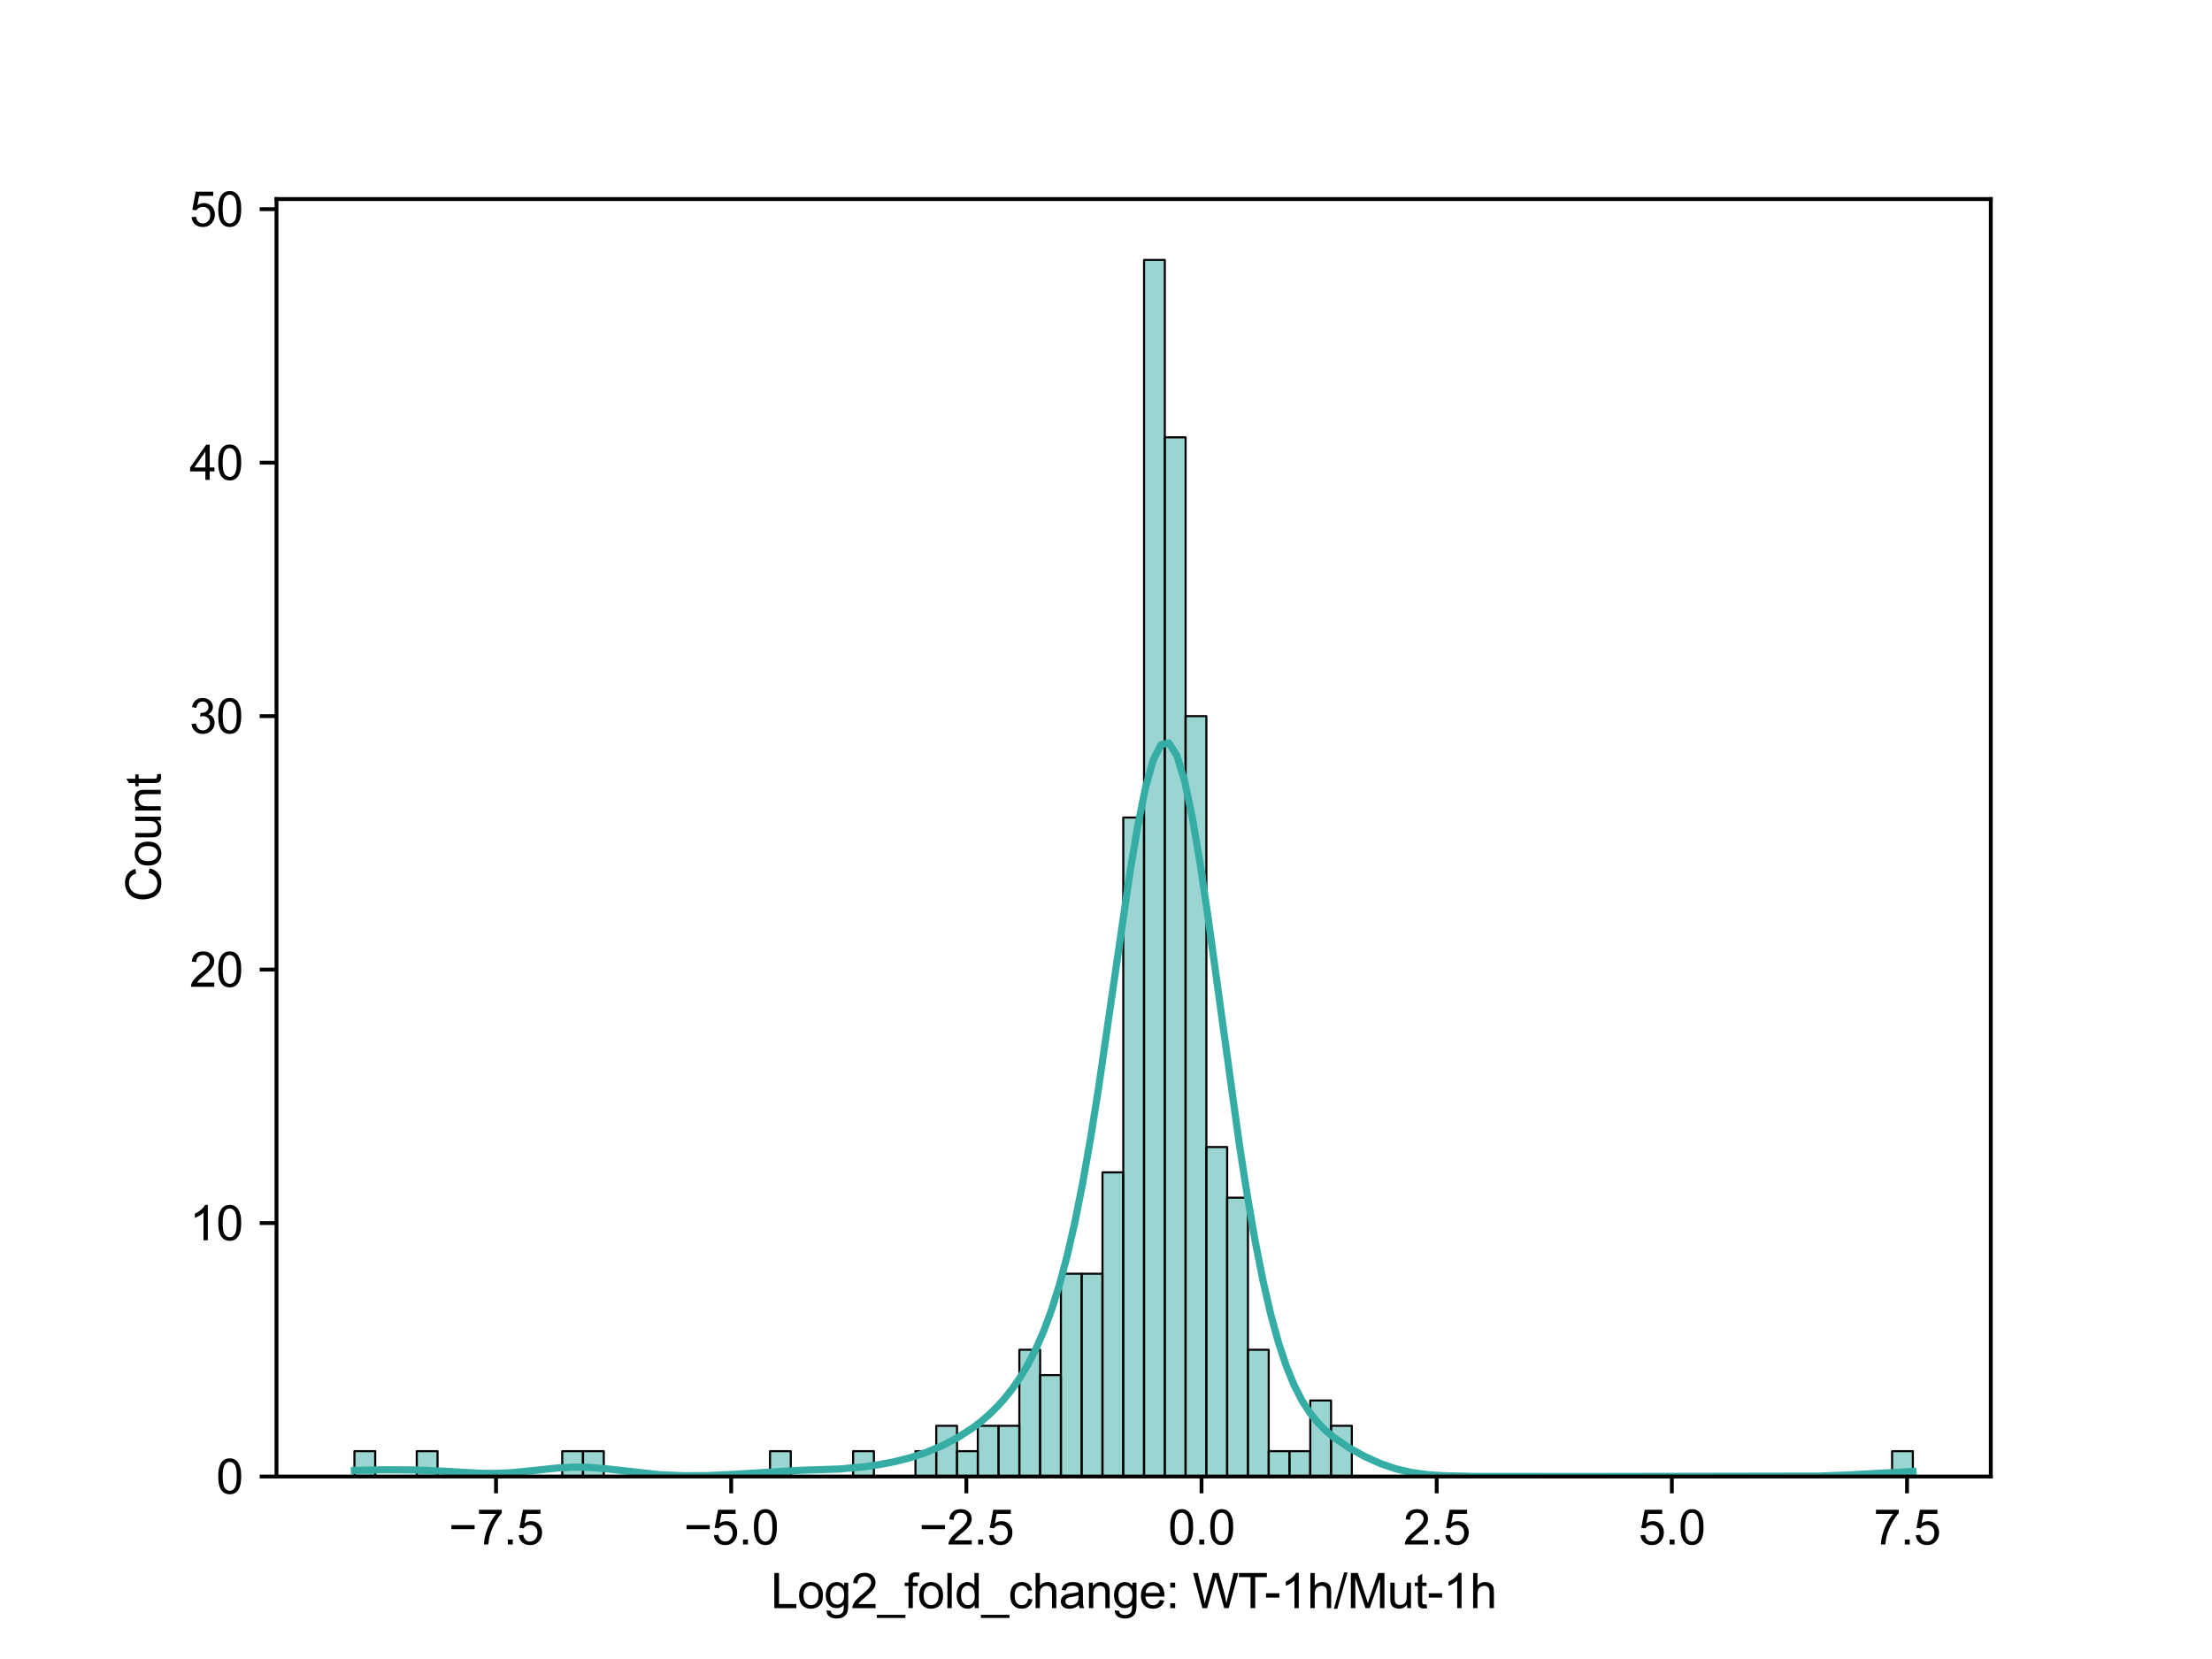 <?xml version="1.0" encoding="utf-8" standalone="no"?>
<!DOCTYPE svg PUBLIC "-//W3C//DTD SVG 1.1//EN"
  "http://www.w3.org/Graphics/SVG/1.1/DTD/svg11.dtd">
<svg xmlns:xlink="http://www.w3.org/1999/xlink" width="460.8pt" height="345.6pt" viewBox="0 0 460.8 345.6" xmlns="http://www.w3.org/2000/svg" version="1.1">
 <defs>
  <style type="text/css">*{stroke-linejoin: round; stroke-linecap: butt}</style>
 </defs>
 <g id="figure_1">
  <g id="patch_1">
   <path d="M 0 345.6 
L 460.8 345.6 
L 460.8 0 
L 0 0 
z
" style="fill: #ffffff"/>
  </g>
  <g id="axes_1">
   <g id="patch_2">
    <path d="M 57.6 307.584 
L 414.72 307.584 
L 414.72 41.472 
L 57.6 41.472 
z
" style="fill: #ffffff"/>
   </g>
   <g id="patch_3">
    <path d="M 73.833 307.584 
L 78.161 307.584 
L 78.161 302.304 
L 73.833 302.304 
z
" clip-path="url(#pd17fd169b9)" style="fill: #36ada4; fill-opacity: 0.5; stroke: #000000; stroke-width: 0.433; stroke-linejoin: miter"/>
   </g>
   <g id="patch_4">
    <path d="M 78.161 307.584 
L 82.49 307.584 
L 82.49 307.584 
L 78.161 307.584 
z
" clip-path="url(#pd17fd169b9)" style="fill: #36ada4; fill-opacity: 0.5; stroke: #000000; stroke-width: 0.433; stroke-linejoin: miter"/>
   </g>
   <g id="patch_5">
    <path d="M 82.49 307.584 
L 86.819 307.584 
L 86.819 307.584 
L 82.49 307.584 
z
" clip-path="url(#pd17fd169b9)" style="fill: #36ada4; fill-opacity: 0.5; stroke: #000000; stroke-width: 0.433; stroke-linejoin: miter"/>
   </g>
   <g id="patch_6">
    <path d="M 86.819 307.584 
L 91.148 307.584 
L 91.148 302.304 
L 86.819 302.304 
z
" clip-path="url(#pd17fd169b9)" style="fill: #36ada4; fill-opacity: 0.5; stroke: #000000; stroke-width: 0.433; stroke-linejoin: miter"/>
   </g>
   <g id="patch_7">
    <path d="M 91.148 307.584 
L 95.476 307.584 
L 95.476 307.584 
L 91.148 307.584 
z
" clip-path="url(#pd17fd169b9)" style="fill: #36ada4; fill-opacity: 0.5; stroke: #000000; stroke-width: 0.433; stroke-linejoin: miter"/>
   </g>
   <g id="patch_8">
    <path d="M 95.476 307.584 
L 99.805 307.584 
L 99.805 307.584 
L 95.476 307.584 
z
" clip-path="url(#pd17fd169b9)" style="fill: #36ada4; fill-opacity: 0.5; stroke: #000000; stroke-width: 0.433; stroke-linejoin: miter"/>
   </g>
   <g id="patch_9">
    <path d="M 99.805 307.584 
L 104.134 307.584 
L 104.134 307.584 
L 99.805 307.584 
z
" clip-path="url(#pd17fd169b9)" style="fill: #36ada4; fill-opacity: 0.5; stroke: #000000; stroke-width: 0.433; stroke-linejoin: miter"/>
   </g>
   <g id="patch_10">
    <path d="M 104.134 307.584 
L 108.463 307.584 
L 108.463 307.584 
L 104.134 307.584 
z
" clip-path="url(#pd17fd169b9)" style="fill: #36ada4; fill-opacity: 0.5; stroke: #000000; stroke-width: 0.433; stroke-linejoin: miter"/>
   </g>
   <g id="patch_11">
    <path d="M 108.463 307.584 
L 112.791 307.584 
L 112.791 307.584 
L 108.463 307.584 
z
" clip-path="url(#pd17fd169b9)" style="fill: #36ada4; fill-opacity: 0.5; stroke: #000000; stroke-width: 0.433; stroke-linejoin: miter"/>
   </g>
   <g id="patch_12">
    <path d="M 112.791 307.584 
L 117.12 307.584 
L 117.12 307.584 
L 112.791 307.584 
z
" clip-path="url(#pd17fd169b9)" style="fill: #36ada4; fill-opacity: 0.5; stroke: #000000; stroke-width: 0.433; stroke-linejoin: miter"/>
   </g>
   <g id="patch_13">
    <path d="M 117.12 307.584 
L 121.449 307.584 
L 121.449 302.304 
L 117.12 302.304 
z
" clip-path="url(#pd17fd169b9)" style="fill: #36ada4; fill-opacity: 0.5; stroke: #000000; stroke-width: 0.433; stroke-linejoin: miter"/>
   </g>
   <g id="patch_14">
    <path d="M 121.449 307.584 
L 125.777 307.584 
L 125.777 302.304 
L 121.449 302.304 
z
" clip-path="url(#pd17fd169b9)" style="fill: #36ada4; fill-opacity: 0.5; stroke: #000000; stroke-width: 0.433; stroke-linejoin: miter"/>
   </g>
   <g id="patch_15">
    <path d="M 125.777 307.584 
L 130.106 307.584 
L 130.106 307.584 
L 125.777 307.584 
z
" clip-path="url(#pd17fd169b9)" style="fill: #36ada4; fill-opacity: 0.5; stroke: #000000; stroke-width: 0.433; stroke-linejoin: miter"/>
   </g>
   <g id="patch_16">
    <path d="M 130.106 307.584 
L 134.435 307.584 
L 134.435 307.584 
L 130.106 307.584 
z
" clip-path="url(#pd17fd169b9)" style="fill: #36ada4; fill-opacity: 0.5; stroke: #000000; stroke-width: 0.433; stroke-linejoin: miter"/>
   </g>
   <g id="patch_17">
    <path d="M 134.435 307.584 
L 138.764 307.584 
L 138.764 307.584 
L 134.435 307.584 
z
" clip-path="url(#pd17fd169b9)" style="fill: #36ada4; fill-opacity: 0.5; stroke: #000000; stroke-width: 0.433; stroke-linejoin: miter"/>
   </g>
   <g id="patch_18">
    <path d="M 138.764 307.584 
L 143.092 307.584 
L 143.092 307.584 
L 138.764 307.584 
z
" clip-path="url(#pd17fd169b9)" style="fill: #36ada4; fill-opacity: 0.5; stroke: #000000; stroke-width: 0.433; stroke-linejoin: miter"/>
   </g>
   <g id="patch_19">
    <path d="M 143.092 307.584 
L 147.421 307.584 
L 147.421 307.584 
L 143.092 307.584 
z
" clip-path="url(#pd17fd169b9)" style="fill: #36ada4; fill-opacity: 0.5; stroke: #000000; stroke-width: 0.433; stroke-linejoin: miter"/>
   </g>
   <g id="patch_20">
    <path d="M 147.421 307.584 
L 151.75 307.584 
L 151.75 307.584 
L 147.421 307.584 
z
" clip-path="url(#pd17fd169b9)" style="fill: #36ada4; fill-opacity: 0.5; stroke: #000000; stroke-width: 0.433; stroke-linejoin: miter"/>
   </g>
   <g id="patch_21">
    <path d="M 151.75 307.584 
L 156.079 307.584 
L 156.079 307.584 
L 151.75 307.584 
z
" clip-path="url(#pd17fd169b9)" style="fill: #36ada4; fill-opacity: 0.5; stroke: #000000; stroke-width: 0.433; stroke-linejoin: miter"/>
   </g>
   <g id="patch_22">
    <path d="M 156.079 307.584 
L 160.407 307.584 
L 160.407 307.584 
L 156.079 307.584 
z
" clip-path="url(#pd17fd169b9)" style="fill: #36ada4; fill-opacity: 0.5; stroke: #000000; stroke-width: 0.433; stroke-linejoin: miter"/>
   </g>
   <g id="patch_23">
    <path d="M 160.407 307.584 
L 164.736 307.584 
L 164.736 302.304 
L 160.407 302.304 
z
" clip-path="url(#pd17fd169b9)" style="fill: #36ada4; fill-opacity: 0.5; stroke: #000000; stroke-width: 0.433; stroke-linejoin: miter"/>
   </g>
   <g id="patch_24">
    <path d="M 164.736 307.584 
L 169.065 307.584 
L 169.065 307.584 
L 164.736 307.584 
z
" clip-path="url(#pd17fd169b9)" style="fill: #36ada4; fill-opacity: 0.5; stroke: #000000; stroke-width: 0.433; stroke-linejoin: miter"/>
   </g>
   <g id="patch_25">
    <path d="M 169.065 307.584 
L 173.393 307.584 
L 173.393 307.584 
L 169.065 307.584 
z
" clip-path="url(#pd17fd169b9)" style="fill: #36ada4; fill-opacity: 0.5; stroke: #000000; stroke-width: 0.433; stroke-linejoin: miter"/>
   </g>
   <g id="patch_26">
    <path d="M 173.393 307.584 
L 177.722 307.584 
L 177.722 307.584 
L 173.393 307.584 
z
" clip-path="url(#pd17fd169b9)" style="fill: #36ada4; fill-opacity: 0.5; stroke: #000000; stroke-width: 0.433; stroke-linejoin: miter"/>
   </g>
   <g id="patch_27">
    <path d="M 177.722 307.584 
L 182.051 307.584 
L 182.051 302.304 
L 177.722 302.304 
z
" clip-path="url(#pd17fd169b9)" style="fill: #36ada4; fill-opacity: 0.5; stroke: #000000; stroke-width: 0.433; stroke-linejoin: miter"/>
   </g>
   <g id="patch_28">
    <path d="M 182.051 307.584 
L 186.38 307.584 
L 186.38 307.584 
L 182.051 307.584 
z
" clip-path="url(#pd17fd169b9)" style="fill: #36ada4; fill-opacity: 0.5; stroke: #000000; stroke-width: 0.433; stroke-linejoin: miter"/>
   </g>
   <g id="patch_29">
    <path d="M 186.38 307.584 
L 190.708 307.584 
L 190.708 307.584 
L 186.38 307.584 
z
" clip-path="url(#pd17fd169b9)" style="fill: #36ada4; fill-opacity: 0.5; stroke: #000000; stroke-width: 0.433; stroke-linejoin: miter"/>
   </g>
   <g id="patch_30">
    <path d="M 190.708 307.584 
L 195.037 307.584 
L 195.037 302.304 
L 190.708 302.304 
z
" clip-path="url(#pd17fd169b9)" style="fill: #36ada4; fill-opacity: 0.5; stroke: #000000; stroke-width: 0.433; stroke-linejoin: miter"/>
   </g>
   <g id="patch_31">
    <path d="M 195.037 307.584 
L 199.366 307.584 
L 199.366 297.024 
L 195.037 297.024 
z
" clip-path="url(#pd17fd169b9)" style="fill: #36ada4; fill-opacity: 0.5; stroke: #000000; stroke-width: 0.433; stroke-linejoin: miter"/>
   </g>
   <g id="patch_32">
    <path d="M 199.366 307.584 
L 203.695 307.584 
L 203.695 302.304 
L 199.366 302.304 
z
" clip-path="url(#pd17fd169b9)" style="fill: #36ada4; fill-opacity: 0.5; stroke: #000000; stroke-width: 0.433; stroke-linejoin: miter"/>
   </g>
   <g id="patch_33">
    <path d="M 203.695 307.584 
L 208.023 307.584 
L 208.023 297.024 
L 203.695 297.024 
z
" clip-path="url(#pd17fd169b9)" style="fill: #36ada4; fill-opacity: 0.5; stroke: #000000; stroke-width: 0.433; stroke-linejoin: miter"/>
   </g>
   <g id="patch_34">
    <path d="M 208.023 307.584 
L 212.352 307.584 
L 212.352 297.024 
L 208.023 297.024 
z
" clip-path="url(#pd17fd169b9)" style="fill: #36ada4; fill-opacity: 0.5; stroke: #000000; stroke-width: 0.433; stroke-linejoin: miter"/>
   </g>
   <g id="patch_35">
    <path d="M 212.352 307.584 
L 216.681 307.584 
L 216.681 281.184 
L 212.352 281.184 
z
" clip-path="url(#pd17fd169b9)" style="fill: #36ada4; fill-opacity: 0.5; stroke: #000000; stroke-width: 0.433; stroke-linejoin: miter"/>
   </g>
   <g id="patch_36">
    <path d="M 216.681 307.584 
L 221.009 307.584 
L 221.009 286.464 
L 216.681 286.464 
z
" clip-path="url(#pd17fd169b9)" style="fill: #36ada4; fill-opacity: 0.5; stroke: #000000; stroke-width: 0.433; stroke-linejoin: miter"/>
   </g>
   <g id="patch_37">
    <path d="M 221.009 307.584 
L 225.338 307.584 
L 225.338 265.344 
L 221.009 265.344 
z
" clip-path="url(#pd17fd169b9)" style="fill: #36ada4; fill-opacity: 0.5; stroke: #000000; stroke-width: 0.433; stroke-linejoin: miter"/>
   </g>
   <g id="patch_38">
    <path d="M 225.338 307.584 
L 229.667 307.584 
L 229.667 265.344 
L 225.338 265.344 
z
" clip-path="url(#pd17fd169b9)" style="fill: #36ada4; fill-opacity: 0.5; stroke: #000000; stroke-width: 0.433; stroke-linejoin: miter"/>
   </g>
   <g id="patch_39">
    <path d="M 229.667 307.584 
L 233.996 307.584 
L 233.996 244.224 
L 229.667 244.224 
z
" clip-path="url(#pd17fd169b9)" style="fill: #36ada4; fill-opacity: 0.5; stroke: #000000; stroke-width: 0.433; stroke-linejoin: miter"/>
   </g>
   <g id="patch_40">
    <path d="M 233.996 307.584 
L 238.324 307.584 
L 238.324 170.304 
L 233.996 170.304 
z
" clip-path="url(#pd17fd169b9)" style="fill: #36ada4; fill-opacity: 0.5; stroke: #000000; stroke-width: 0.433; stroke-linejoin: miter"/>
   </g>
   <g id="patch_41">
    <path d="M 238.324 307.584 
L 242.653 307.584 
L 242.653 54.144 
L 238.324 54.144 
z
" clip-path="url(#pd17fd169b9)" style="fill: #36ada4; fill-opacity: 0.5; stroke: #000000; stroke-width: 0.433; stroke-linejoin: miter"/>
   </g>
   <g id="patch_42">
    <path d="M 242.653 307.584 
L 246.982 307.584 
L 246.982 91.104 
L 242.653 91.104 
z
" clip-path="url(#pd17fd169b9)" style="fill: #36ada4; fill-opacity: 0.5; stroke: #000000; stroke-width: 0.433; stroke-linejoin: miter"/>
   </g>
   <g id="patch_43">
    <path d="M 246.982 307.584 
L 251.311 307.584 
L 251.311 149.184 
L 246.982 149.184 
z
" clip-path="url(#pd17fd169b9)" style="fill: #36ada4; fill-opacity: 0.5; stroke: #000000; stroke-width: 0.433; stroke-linejoin: miter"/>
   </g>
   <g id="patch_44">
    <path d="M 251.311 307.584 
L 255.639 307.584 
L 255.639 238.944 
L 251.311 238.944 
z
" clip-path="url(#pd17fd169b9)" style="fill: #36ada4; fill-opacity: 0.5; stroke: #000000; stroke-width: 0.433; stroke-linejoin: miter"/>
   </g>
   <g id="patch_45">
    <path d="M 255.639 307.584 
L 259.968 307.584 
L 259.968 249.504 
L 255.639 249.504 
z
" clip-path="url(#pd17fd169b9)" style="fill: #36ada4; fill-opacity: 0.5; stroke: #000000; stroke-width: 0.433; stroke-linejoin: miter"/>
   </g>
   <g id="patch_46">
    <path d="M 259.968 307.584 
L 264.297 307.584 
L 264.297 281.184 
L 259.968 281.184 
z
" clip-path="url(#pd17fd169b9)" style="fill: #36ada4; fill-opacity: 0.5; stroke: #000000; stroke-width: 0.433; stroke-linejoin: miter"/>
   </g>
   <g id="patch_47">
    <path d="M 264.297 307.584 
L 268.625 307.584 
L 268.625 302.304 
L 264.297 302.304 
z
" clip-path="url(#pd17fd169b9)" style="fill: #36ada4; fill-opacity: 0.5; stroke: #000000; stroke-width: 0.433; stroke-linejoin: miter"/>
   </g>
   <g id="patch_48">
    <path d="M 268.625 307.584 
L 272.954 307.584 
L 272.954 302.304 
L 268.625 302.304 
z
" clip-path="url(#pd17fd169b9)" style="fill: #36ada4; fill-opacity: 0.5; stroke: #000000; stroke-width: 0.433; stroke-linejoin: miter"/>
   </g>
   <g id="patch_49">
    <path d="M 272.954 307.584 
L 277.283 307.584 
L 277.283 291.744 
L 272.954 291.744 
z
" clip-path="url(#pd17fd169b9)" style="fill: #36ada4; fill-opacity: 0.5; stroke: #000000; stroke-width: 0.433; stroke-linejoin: miter"/>
   </g>
   <g id="patch_50">
    <path d="M 277.283 307.584 
L 281.612 307.584 
L 281.612 297.024 
L 277.283 297.024 
z
" clip-path="url(#pd17fd169b9)" style="fill: #36ada4; fill-opacity: 0.5; stroke: #000000; stroke-width: 0.433; stroke-linejoin: miter"/>
   </g>
   <g id="patch_51">
    <path d="M 281.612 307.584 
L 285.94 307.584 
L 285.94 307.584 
L 281.612 307.584 
z
" clip-path="url(#pd17fd169b9)" style="fill: #36ada4; fill-opacity: 0.5; stroke: #000000; stroke-width: 0.433; stroke-linejoin: miter"/>
   </g>
   <g id="patch_52">
    <path d="M 285.94 307.584 
L 290.269 307.584 
L 290.269 307.584 
L 285.94 307.584 
z
" clip-path="url(#pd17fd169b9)" style="fill: #36ada4; fill-opacity: 0.5; stroke: #000000; stroke-width: 0.433; stroke-linejoin: miter"/>
   </g>
   <g id="patch_53">
    <path d="M 290.269 307.584 
L 294.598 307.584 
L 294.598 307.584 
L 290.269 307.584 
z
" clip-path="url(#pd17fd169b9)" style="fill: #36ada4; fill-opacity: 0.5; stroke: #000000; stroke-width: 0.433; stroke-linejoin: miter"/>
   </g>
   <g id="patch_54">
    <path d="M 294.598 307.584 
L 298.927 307.584 
L 298.927 307.584 
L 294.598 307.584 
z
" clip-path="url(#pd17fd169b9)" style="fill: #36ada4; fill-opacity: 0.5; stroke: #000000; stroke-width: 0.433; stroke-linejoin: miter"/>
   </g>
   <g id="patch_55">
    <path d="M 298.927 307.584 
L 303.255 307.584 
L 303.255 307.584 
L 298.927 307.584 
z
" clip-path="url(#pd17fd169b9)" style="fill: #36ada4; fill-opacity: 0.5; stroke: #000000; stroke-width: 0.433; stroke-linejoin: miter"/>
   </g>
   <g id="patch_56">
    <path d="M 303.255 307.584 
L 307.584 307.584 
L 307.584 307.584 
L 303.255 307.584 
z
" clip-path="url(#pd17fd169b9)" style="fill: #36ada4; fill-opacity: 0.5; stroke: #000000; stroke-width: 0.433; stroke-linejoin: miter"/>
   </g>
   <g id="patch_57">
    <path d="M 307.584 307.584 
L 311.913 307.584 
L 311.913 307.584 
L 307.584 307.584 
z
" clip-path="url(#pd17fd169b9)" style="fill: #36ada4; fill-opacity: 0.5; stroke: #000000; stroke-width: 0.433; stroke-linejoin: miter"/>
   </g>
   <g id="patch_58">
    <path d="M 311.913 307.584 
L 316.241 307.584 
L 316.241 307.584 
L 311.913 307.584 
z
" clip-path="url(#pd17fd169b9)" style="fill: #36ada4; fill-opacity: 0.5; stroke: #000000; stroke-width: 0.433; stroke-linejoin: miter"/>
   </g>
   <g id="patch_59">
    <path d="M 316.241 307.584 
L 320.57 307.584 
L 320.57 307.584 
L 316.241 307.584 
z
" clip-path="url(#pd17fd169b9)" style="fill: #36ada4; fill-opacity: 0.5; stroke: #000000; stroke-width: 0.433; stroke-linejoin: miter"/>
   </g>
   <g id="patch_60">
    <path d="M 320.57 307.584 
L 324.899 307.584 
L 324.899 307.584 
L 320.57 307.584 
z
" clip-path="url(#pd17fd169b9)" style="fill: #36ada4; fill-opacity: 0.5; stroke: #000000; stroke-width: 0.433; stroke-linejoin: miter"/>
   </g>
   <g id="patch_61">
    <path d="M 324.899 307.584 
L 329.228 307.584 
L 329.228 307.584 
L 324.899 307.584 
z
" clip-path="url(#pd17fd169b9)" style="fill: #36ada4; fill-opacity: 0.5; stroke: #000000; stroke-width: 0.433; stroke-linejoin: miter"/>
   </g>
   <g id="patch_62">
    <path d="M 329.228 307.584 
L 333.556 307.584 
L 333.556 307.584 
L 329.228 307.584 
z
" clip-path="url(#pd17fd169b9)" style="fill: #36ada4; fill-opacity: 0.5; stroke: #000000; stroke-width: 0.433; stroke-linejoin: miter"/>
   </g>
   <g id="patch_63">
    <path d="M 333.556 307.584 
L 337.885 307.584 
L 337.885 307.584 
L 333.556 307.584 
z
" clip-path="url(#pd17fd169b9)" style="fill: #36ada4; fill-opacity: 0.5; stroke: #000000; stroke-width: 0.433; stroke-linejoin: miter"/>
   </g>
   <g id="patch_64">
    <path d="M 337.885 307.584 
L 342.214 307.584 
L 342.214 307.584 
L 337.885 307.584 
z
" clip-path="url(#pd17fd169b9)" style="fill: #36ada4; fill-opacity: 0.5; stroke: #000000; stroke-width: 0.433; stroke-linejoin: miter"/>
   </g>
   <g id="patch_65">
    <path d="M 342.214 307.584 
L 346.543 307.584 
L 346.543 307.584 
L 342.214 307.584 
z
" clip-path="url(#pd17fd169b9)" style="fill: #36ada4; fill-opacity: 0.5; stroke: #000000; stroke-width: 0.433; stroke-linejoin: miter"/>
   </g>
   <g id="patch_66">
    <path d="M 346.543 307.584 
L 350.871 307.584 
L 350.871 307.584 
L 346.543 307.584 
z
" clip-path="url(#pd17fd169b9)" style="fill: #36ada4; fill-opacity: 0.5; stroke: #000000; stroke-width: 0.433; stroke-linejoin: miter"/>
   </g>
   <g id="patch_67">
    <path d="M 350.871 307.584 
L 355.2 307.584 
L 355.2 307.584 
L 350.871 307.584 
z
" clip-path="url(#pd17fd169b9)" style="fill: #36ada4; fill-opacity: 0.5; stroke: #000000; stroke-width: 0.433; stroke-linejoin: miter"/>
   </g>
   <g id="patch_68">
    <path d="M 355.2 307.584 
L 359.529 307.584 
L 359.529 307.584 
L 355.2 307.584 
z
" clip-path="url(#pd17fd169b9)" style="fill: #36ada4; fill-opacity: 0.5; stroke: #000000; stroke-width: 0.433; stroke-linejoin: miter"/>
   </g>
   <g id="patch_69">
    <path d="M 359.529 307.584 
L 363.857 307.584 
L 363.857 307.584 
L 359.529 307.584 
z
" clip-path="url(#pd17fd169b9)" style="fill: #36ada4; fill-opacity: 0.5; stroke: #000000; stroke-width: 0.433; stroke-linejoin: miter"/>
   </g>
   <g id="patch_70">
    <path d="M 363.857 307.584 
L 368.186 307.584 
L 368.186 307.584 
L 363.857 307.584 
z
" clip-path="url(#pd17fd169b9)" style="fill: #36ada4; fill-opacity: 0.5; stroke: #000000; stroke-width: 0.433; stroke-linejoin: miter"/>
   </g>
   <g id="patch_71">
    <path d="M 368.186 307.584 
L 372.515 307.584 
L 372.515 307.584 
L 368.186 307.584 
z
" clip-path="url(#pd17fd169b9)" style="fill: #36ada4; fill-opacity: 0.5; stroke: #000000; stroke-width: 0.433; stroke-linejoin: miter"/>
   </g>
   <g id="patch_72">
    <path d="M 372.515 307.584 
L 376.844 307.584 
L 376.844 307.584 
L 372.515 307.584 
z
" clip-path="url(#pd17fd169b9)" style="fill: #36ada4; fill-opacity: 0.5; stroke: #000000; stroke-width: 0.433; stroke-linejoin: miter"/>
   </g>
   <g id="patch_73">
    <path d="M 376.844 307.584 
L 381.172 307.584 
L 381.172 307.584 
L 376.844 307.584 
z
" clip-path="url(#pd17fd169b9)" style="fill: #36ada4; fill-opacity: 0.5; stroke: #000000; stroke-width: 0.433; stroke-linejoin: miter"/>
   </g>
   <g id="patch_74">
    <path d="M 381.172 307.584 
L 385.501 307.584 
L 385.501 307.584 
L 381.172 307.584 
z
" clip-path="url(#pd17fd169b9)" style="fill: #36ada4; fill-opacity: 0.5; stroke: #000000; stroke-width: 0.433; stroke-linejoin: miter"/>
   </g>
   <g id="patch_75">
    <path d="M 385.501 307.584 
L 389.83 307.584 
L 389.83 307.584 
L 385.501 307.584 
z
" clip-path="url(#pd17fd169b9)" style="fill: #36ada4; fill-opacity: 0.5; stroke: #000000; stroke-width: 0.433; stroke-linejoin: miter"/>
   </g>
   <g id="patch_76">
    <path d="M 389.83 307.584 
L 394.159 307.584 
L 394.159 307.584 
L 389.83 307.584 
z
" clip-path="url(#pd17fd169b9)" style="fill: #36ada4; fill-opacity: 0.5; stroke: #000000; stroke-width: 0.433; stroke-linejoin: miter"/>
   </g>
   <g id="patch_77">
    <path d="M 394.159 307.584 
L 398.487 307.584 
L 398.487 302.304 
L 394.159 302.304 
z
" clip-path="url(#pd17fd169b9)" style="fill: #36ada4; fill-opacity: 0.5; stroke: #000000; stroke-width: 0.433; stroke-linejoin: miter"/>
   </g>
   <g id="matplotlib.axis_1">
    <g id="xtick_1">
     <g id="line2d_1">
      <defs>
       <path id="m7c43753375" d="M 0 0 
L 0 3.5 
" style="stroke: #000000; stroke-width: 0.8"/>
      </defs>
      <g>
       <use xlink:href="#m7c43753375" x="103.332" y="307.584" style="stroke: #000000; stroke-width: 0.8"/>
      </g>
     </g>
     <g id="text_1">
      <!-- −7.5 -->
      <g transform="translate(93.462 321.742) scale(0.1 -0.1)">
       <defs>
        <path id="ArialMT-2212" d="M 3381 1997 
L 356 1997 
L 356 2522 
L 3381 2522 
L 3381 1997 
z
" transform="scale(0.016)"/>
        <path id="ArialMT-37" d="M 303 3981 
L 303 4522 
L 3269 4522 
L 3269 4084 
Q 2831 3619 2401 2847 
Q 1972 2075 1738 1259 
Q 1569 684 1522 0 
L 944 0 
Q 953 541 1156 1306 
Q 1359 2072 1739 2783 
Q 2119 3494 2547 3981 
L 303 3981 
z
" transform="scale(0.016)"/>
        <path id="ArialMT-2e" d="M 581 0 
L 581 641 
L 1222 641 
L 1222 0 
L 581 0 
z
" transform="scale(0.016)"/>
        <path id="ArialMT-35" d="M 266 1200 
L 856 1250 
Q 922 819 1161 601 
Q 1400 384 1738 384 
Q 2144 384 2425 690 
Q 2706 997 2706 1503 
Q 2706 1984 2436 2262 
Q 2166 2541 1728 2541 
Q 1456 2541 1237 2417 
Q 1019 2294 894 2097 
L 366 2166 
L 809 4519 
L 3088 4519 
L 3088 3981 
L 1259 3981 
L 1013 2750 
Q 1425 3038 1878 3038 
Q 2478 3038 2890 2622 
Q 3303 2206 3303 1553 
Q 3303 931 2941 478 
Q 2500 -78 1738 -78 
Q 1113 -78 717 272 
Q 322 622 266 1200 
z
" transform="scale(0.016)"/>
       </defs>
       <use xlink:href="#ArialMT-2212"/>
       <use xlink:href="#ArialMT-37" x="58.398"/>
       <use xlink:href="#ArialMT-2e" x="114.014"/>
       <use xlink:href="#ArialMT-35" x="141.797"/>
      </g>
     </g>
    </g>
    <g id="xtick_2">
     <g id="line2d_2">
      <g>
       <use xlink:href="#m7c43753375" x="152.322" y="307.584" style="stroke: #000000; stroke-width: 0.8"/>
      </g>
     </g>
     <g id="text_2">
      <!-- −5.0 -->
      <g transform="translate(142.451 321.742) scale(0.1 -0.1)">
       <defs>
        <path id="ArialMT-30" d="M 266 2259 
Q 266 3072 433 3567 
Q 600 4063 929 4331 
Q 1259 4600 1759 4600 
Q 2128 4600 2406 4451 
Q 2684 4303 2865 4023 
Q 3047 3744 3150 3342 
Q 3253 2941 3253 2259 
Q 3253 1453 3087 958 
Q 2922 463 2592 192 
Q 2263 -78 1759 -78 
Q 1097 -78 719 397 
Q 266 969 266 2259 
z
M 844 2259 
Q 844 1131 1108 757 
Q 1372 384 1759 384 
Q 2147 384 2411 759 
Q 2675 1134 2675 2259 
Q 2675 3391 2411 3762 
Q 2147 4134 1753 4134 
Q 1366 4134 1134 3806 
Q 844 3388 844 2259 
z
" transform="scale(0.016)"/>
       </defs>
       <use xlink:href="#ArialMT-2212"/>
       <use xlink:href="#ArialMT-35" x="58.398"/>
       <use xlink:href="#ArialMT-2e" x="114.014"/>
       <use xlink:href="#ArialMT-30" x="141.797"/>
      </g>
     </g>
    </g>
    <g id="xtick_3">
     <g id="line2d_3">
      <g>
       <use xlink:href="#m7c43753375" x="201.311" y="307.584" style="stroke: #000000; stroke-width: 0.8"/>
      </g>
     </g>
     <g id="text_3">
      <!-- −2.5 -->
      <g transform="translate(191.441 321.742) scale(0.1 -0.1)">
       <defs>
        <path id="ArialMT-32" d="M 3222 541 
L 3222 0 
L 194 0 
Q 188 203 259 391 
Q 375 700 629 1000 
Q 884 1300 1366 1694 
Q 2113 2306 2375 2664 
Q 2638 3022 2638 3341 
Q 2638 3675 2398 3904 
Q 2159 4134 1775 4134 
Q 1369 4134 1125 3890 
Q 881 3647 878 3216 
L 300 3275 
Q 359 3922 746 4261 
Q 1134 4600 1788 4600 
Q 2447 4600 2831 4234 
Q 3216 3869 3216 3328 
Q 3216 3053 3103 2787 
Q 2991 2522 2730 2228 
Q 2469 1934 1863 1422 
Q 1356 997 1212 845 
Q 1069 694 975 541 
L 3222 541 
z
" transform="scale(0.016)"/>
       </defs>
       <use xlink:href="#ArialMT-2212"/>
       <use xlink:href="#ArialMT-32" x="58.398"/>
       <use xlink:href="#ArialMT-2e" x="114.014"/>
       <use xlink:href="#ArialMT-35" x="141.797"/>
      </g>
     </g>
    </g>
    <g id="xtick_4">
     <g id="line2d_4">
      <g>
       <use xlink:href="#m7c43753375" x="250.301" y="307.584" style="stroke: #000000; stroke-width: 0.8"/>
      </g>
     </g>
     <g id="text_4">
      <!-- 0.0 -->
      <g transform="translate(243.351 321.742) scale(0.1 -0.1)">
       <use xlink:href="#ArialMT-30"/>
       <use xlink:href="#ArialMT-2e" x="55.615"/>
       <use xlink:href="#ArialMT-30" x="83.398"/>
      </g>
     </g>
    </g>
    <g id="xtick_5">
     <g id="line2d_5">
      <g>
       <use xlink:href="#m7c43753375" x="299.29" y="307.584" style="stroke: #000000; stroke-width: 0.8"/>
      </g>
     </g>
     <g id="text_5">
      <!-- 2.5 -->
      <g transform="translate(292.34 321.742) scale(0.1 -0.1)">
       <use xlink:href="#ArialMT-32"/>
       <use xlink:href="#ArialMT-2e" x="55.615"/>
       <use xlink:href="#ArialMT-35" x="83.398"/>
      </g>
     </g>
    </g>
    <g id="xtick_6">
     <g id="line2d_6">
      <g>
       <use xlink:href="#m7c43753375" x="348.28" y="307.584" style="stroke: #000000; stroke-width: 0.8"/>
      </g>
     </g>
     <g id="text_6">
      <!-- 5.0 -->
      <g transform="translate(341.33 321.742) scale(0.1 -0.1)">
       <use xlink:href="#ArialMT-35"/>
       <use xlink:href="#ArialMT-2e" x="55.615"/>
       <use xlink:href="#ArialMT-30" x="83.398"/>
      </g>
     </g>
    </g>
    <g id="xtick_7">
     <g id="line2d_7">
      <g>
       <use xlink:href="#m7c43753375" x="397.269" y="307.584" style="stroke: #000000; stroke-width: 0.8"/>
      </g>
     </g>
     <g id="text_7">
      <!-- 7.5 -->
      <g transform="translate(390.319 321.742) scale(0.1 -0.1)">
       <use xlink:href="#ArialMT-37"/>
       <use xlink:href="#ArialMT-2e" x="55.615"/>
       <use xlink:href="#ArialMT-35" x="83.398"/>
      </g>
     </g>
    </g>
    <g id="text_8">
     <!-- Log2_fold_change: WT-1h/Mut-1h -->
     <g transform="translate(160.562 335.009) scale(0.1 -0.1)">
      <defs>
       <path id="ArialMT-4c" d="M 469 0 
L 469 4581 
L 1075 4581 
L 1075 541 
L 3331 541 
L 3331 0 
L 469 0 
z
" transform="scale(0.016)"/>
       <path id="ArialMT-6f" d="M 213 1659 
Q 213 2581 725 3025 
Q 1153 3394 1769 3394 
Q 2453 3394 2887 2945 
Q 3322 2497 3322 1706 
Q 3322 1066 3130 698 
Q 2938 331 2570 128 
Q 2203 -75 1769 -75 
Q 1072 -75 642 372 
Q 213 819 213 1659 
z
M 791 1659 
Q 791 1022 1069 705 
Q 1347 388 1769 388 
Q 2188 388 2466 706 
Q 2744 1025 2744 1678 
Q 2744 2294 2464 2611 
Q 2184 2928 1769 2928 
Q 1347 2928 1069 2612 
Q 791 2297 791 1659 
z
" transform="scale(0.016)"/>
       <path id="ArialMT-67" d="M 319 -275 
L 866 -356 
Q 900 -609 1056 -725 
Q 1266 -881 1628 -881 
Q 2019 -881 2231 -725 
Q 2444 -569 2519 -288 
Q 2563 -116 2559 434 
Q 2191 0 1641 0 
Q 956 0 581 494 
Q 206 988 206 1678 
Q 206 2153 378 2554 
Q 550 2956 876 3175 
Q 1203 3394 1644 3394 
Q 2231 3394 2613 2919 
L 2613 3319 
L 3131 3319 
L 3131 450 
Q 3131 -325 2973 -648 
Q 2816 -972 2473 -1159 
Q 2131 -1347 1631 -1347 
Q 1038 -1347 672 -1080 
Q 306 -813 319 -275 
z
M 784 1719 
Q 784 1066 1043 766 
Q 1303 466 1694 466 
Q 2081 466 2343 764 
Q 2606 1063 2606 1700 
Q 2606 2309 2336 2618 
Q 2066 2928 1684 2928 
Q 1309 2928 1046 2623 
Q 784 2319 784 1719 
z
" transform="scale(0.016)"/>
       <path id="ArialMT-5f" d="M -97 -1272 
L -97 -866 
L 3631 -866 
L 3631 -1272 
L -97 -1272 
z
" transform="scale(0.016)"/>
       <path id="ArialMT-66" d="M 556 0 
L 556 2881 
L 59 2881 
L 59 3319 
L 556 3319 
L 556 3672 
Q 556 4006 616 4169 
Q 697 4388 901 4523 
Q 1106 4659 1475 4659 
Q 1713 4659 2000 4603 
L 1916 4113 
Q 1741 4144 1584 4144 
Q 1328 4144 1222 4034 
Q 1116 3925 1116 3625 
L 1116 3319 
L 1763 3319 
L 1763 2881 
L 1116 2881 
L 1116 0 
L 556 0 
z
" transform="scale(0.016)"/>
       <path id="ArialMT-6c" d="M 409 0 
L 409 4581 
L 972 4581 
L 972 0 
L 409 0 
z
" transform="scale(0.016)"/>
       <path id="ArialMT-64" d="M 2575 0 
L 2575 419 
Q 2259 -75 1647 -75 
Q 1250 -75 917 144 
Q 584 363 401 755 
Q 219 1147 219 1656 
Q 219 2153 384 2558 
Q 550 2963 881 3178 
Q 1213 3394 1622 3394 
Q 1922 3394 2156 3267 
Q 2391 3141 2538 2938 
L 2538 4581 
L 3097 4581 
L 3097 0 
L 2575 0 
z
M 797 1656 
Q 797 1019 1065 703 
Q 1334 388 1700 388 
Q 2069 388 2326 689 
Q 2584 991 2584 1609 
Q 2584 2291 2321 2609 
Q 2059 2928 1675 2928 
Q 1300 2928 1048 2622 
Q 797 2316 797 1656 
z
" transform="scale(0.016)"/>
       <path id="ArialMT-63" d="M 2588 1216 
L 3141 1144 
Q 3050 572 2676 248 
Q 2303 -75 1759 -75 
Q 1078 -75 664 370 
Q 250 816 250 1647 
Q 250 2184 428 2587 
Q 606 2991 970 3192 
Q 1334 3394 1763 3394 
Q 2303 3394 2647 3120 
Q 2991 2847 3088 2344 
L 2541 2259 
Q 2463 2594 2264 2762 
Q 2066 2931 1784 2931 
Q 1359 2931 1093 2626 
Q 828 2322 828 1663 
Q 828 994 1084 691 
Q 1341 388 1753 388 
Q 2084 388 2306 591 
Q 2528 794 2588 1216 
z
" transform="scale(0.016)"/>
       <path id="ArialMT-68" d="M 422 0 
L 422 4581 
L 984 4581 
L 984 2938 
Q 1378 3394 1978 3394 
Q 2347 3394 2619 3248 
Q 2891 3103 3008 2847 
Q 3125 2591 3125 2103 
L 3125 0 
L 2563 0 
L 2563 2103 
Q 2563 2525 2380 2717 
Q 2197 2909 1863 2909 
Q 1613 2909 1392 2779 
Q 1172 2650 1078 2428 
Q 984 2206 984 1816 
L 984 0 
L 422 0 
z
" transform="scale(0.016)"/>
       <path id="ArialMT-61" d="M 2588 409 
Q 2275 144 1986 34 
Q 1697 -75 1366 -75 
Q 819 -75 525 192 
Q 231 459 231 875 
Q 231 1119 342 1320 
Q 453 1522 633 1644 
Q 813 1766 1038 1828 
Q 1203 1872 1538 1913 
Q 2219 1994 2541 2106 
Q 2544 2222 2544 2253 
Q 2544 2597 2384 2738 
Q 2169 2928 1744 2928 
Q 1347 2928 1158 2789 
Q 969 2650 878 2297 
L 328 2372 
Q 403 2725 575 2942 
Q 747 3159 1072 3276 
Q 1397 3394 1825 3394 
Q 2250 3394 2515 3294 
Q 2781 3194 2906 3042 
Q 3031 2891 3081 2659 
Q 3109 2516 3109 2141 
L 3109 1391 
Q 3109 606 3145 398 
Q 3181 191 3288 0 
L 2700 0 
Q 2613 175 2588 409 
z
M 2541 1666 
Q 2234 1541 1622 1453 
Q 1275 1403 1131 1340 
Q 988 1278 909 1158 
Q 831 1038 831 891 
Q 831 666 1001 516 
Q 1172 366 1500 366 
Q 1825 366 2078 508 
Q 2331 650 2450 897 
Q 2541 1088 2541 1459 
L 2541 1666 
z
" transform="scale(0.016)"/>
       <path id="ArialMT-6e" d="M 422 0 
L 422 3319 
L 928 3319 
L 928 2847 
Q 1294 3394 1984 3394 
Q 2284 3394 2536 3286 
Q 2788 3178 2913 3003 
Q 3038 2828 3088 2588 
Q 3119 2431 3119 2041 
L 3119 0 
L 2556 0 
L 2556 2019 
Q 2556 2363 2490 2533 
Q 2425 2703 2258 2804 
Q 2091 2906 1866 2906 
Q 1506 2906 1245 2678 
Q 984 2450 984 1813 
L 984 0 
L 422 0 
z
" transform="scale(0.016)"/>
       <path id="ArialMT-65" d="M 2694 1069 
L 3275 997 
Q 3138 488 2766 206 
Q 2394 -75 1816 -75 
Q 1088 -75 661 373 
Q 234 822 234 1631 
Q 234 2469 665 2931 
Q 1097 3394 1784 3394 
Q 2450 3394 2872 2941 
Q 3294 2488 3294 1666 
Q 3294 1616 3291 1516 
L 816 1516 
Q 847 969 1125 678 
Q 1403 388 1819 388 
Q 2128 388 2347 550 
Q 2566 713 2694 1069 
z
M 847 1978 
L 2700 1978 
Q 2663 2397 2488 2606 
Q 2219 2931 1791 2931 
Q 1403 2931 1139 2672 
Q 875 2413 847 1978 
z
" transform="scale(0.016)"/>
       <path id="ArialMT-3a" d="M 578 2678 
L 578 3319 
L 1219 3319 
L 1219 2678 
L 578 2678 
z
M 578 0 
L 578 641 
L 1219 641 
L 1219 0 
L 578 0 
z
" transform="scale(0.016)"/>
       <path id="ArialMT-20" transform="scale(0.016)"/>
       <path id="ArialMT-57" d="M 1294 0 
L 78 4581 
L 700 4581 
L 1397 1578 
Q 1509 1106 1591 641 
Q 1766 1375 1797 1488 
L 2669 4581 
L 3400 4581 
L 4056 2263 
Q 4303 1400 4413 641 
Q 4500 1075 4641 1638 
L 5359 4581 
L 5969 4581 
L 4713 0 
L 4128 0 
L 3163 3491 
Q 3041 3928 3019 4028 
Q 2947 3713 2884 3491 
L 1913 0 
L 1294 0 
z
" transform="scale(0.016)"/>
       <path id="ArialMT-54" d="M 1659 0 
L 1659 4041 
L 150 4041 
L 150 4581 
L 3781 4581 
L 3781 4041 
L 2266 4041 
L 2266 0 
L 1659 0 
z
" transform="scale(0.016)"/>
       <path id="ArialMT-2d" d="M 203 1375 
L 203 1941 
L 1931 1941 
L 1931 1375 
L 203 1375 
z
" transform="scale(0.016)"/>
       <path id="ArialMT-31" d="M 2384 0 
L 1822 0 
L 1822 3584 
Q 1619 3391 1289 3197 
Q 959 3003 697 2906 
L 697 3450 
Q 1169 3672 1522 3987 
Q 1875 4303 2022 4600 
L 2384 4600 
L 2384 0 
z
" transform="scale(0.016)"/>
       <path id="ArialMT-2f" d="M 0 -78 
L 1328 4659 
L 1778 4659 
L 453 -78 
L 0 -78 
z
" transform="scale(0.016)"/>
       <path id="ArialMT-4d" d="M 475 0 
L 475 4581 
L 1388 4581 
L 2472 1338 
Q 2622 884 2691 659 
Q 2769 909 2934 1394 
L 4031 4581 
L 4847 4581 
L 4847 0 
L 4263 0 
L 4263 3834 
L 2931 0 
L 2384 0 
L 1059 3900 
L 1059 0 
L 475 0 
z
" transform="scale(0.016)"/>
       <path id="ArialMT-75" d="M 2597 0 
L 2597 488 
Q 2209 -75 1544 -75 
Q 1250 -75 995 37 
Q 741 150 617 320 
Q 494 491 444 738 
Q 409 903 409 1263 
L 409 3319 
L 972 3319 
L 972 1478 
Q 972 1038 1006 884 
Q 1059 663 1231 536 
Q 1403 409 1656 409 
Q 1909 409 2131 539 
Q 2353 669 2445 892 
Q 2538 1116 2538 1541 
L 2538 3319 
L 3100 3319 
L 3100 0 
L 2597 0 
z
" transform="scale(0.016)"/>
       <path id="ArialMT-74" d="M 1650 503 
L 1731 6 
Q 1494 -44 1306 -44 
Q 1000 -44 831 53 
Q 663 150 594 308 
Q 525 466 525 972 
L 525 2881 
L 113 2881 
L 113 3319 
L 525 3319 
L 525 4141 
L 1084 4478 
L 1084 3319 
L 1650 3319 
L 1650 2881 
L 1084 2881 
L 1084 941 
Q 1084 700 1114 631 
Q 1144 563 1211 522 
Q 1278 481 1403 481 
Q 1497 481 1650 503 
z
" transform="scale(0.016)"/>
      </defs>
      <use xlink:href="#ArialMT-4c"/>
      <use xlink:href="#ArialMT-6f" x="55.615"/>
      <use xlink:href="#ArialMT-67" x="111.23"/>
      <use xlink:href="#ArialMT-32" x="166.846"/>
      <use xlink:href="#ArialMT-5f" x="222.461"/>
      <use xlink:href="#ArialMT-66" x="278.076"/>
      <use xlink:href="#ArialMT-6f" x="305.859"/>
      <use xlink:href="#ArialMT-6c" x="361.475"/>
      <use xlink:href="#ArialMT-64" x="383.691"/>
      <use xlink:href="#ArialMT-5f" x="439.307"/>
      <use xlink:href="#ArialMT-63" x="494.922"/>
      <use xlink:href="#ArialMT-68" x="544.922"/>
      <use xlink:href="#ArialMT-61" x="600.537"/>
      <use xlink:href="#ArialMT-6e" x="656.152"/>
      <use xlink:href="#ArialMT-67" x="711.768"/>
      <use xlink:href="#ArialMT-65" x="767.383"/>
      <use xlink:href="#ArialMT-3a" x="822.998"/>
      <use xlink:href="#ArialMT-20" x="850.781"/>
      <use xlink:href="#ArialMT-57" x="878.564"/>
      <use xlink:href="#ArialMT-54" x="972.949"/>
      <use xlink:href="#ArialMT-2d" x="1028.533"/>
      <use xlink:href="#ArialMT-31" x="1061.834"/>
      <use xlink:href="#ArialMT-68" x="1117.449"/>
      <use xlink:href="#ArialMT-2f" x="1173.064"/>
      <use xlink:href="#ArialMT-4d" x="1200.848"/>
      <use xlink:href="#ArialMT-75" x="1284.148"/>
      <use xlink:href="#ArialMT-74" x="1339.764"/>
      <use xlink:href="#ArialMT-2d" x="1367.547"/>
      <use xlink:href="#ArialMT-31" x="1400.848"/>
      <use xlink:href="#ArialMT-68" x="1456.463"/>
     </g>
    </g>
   </g>
   <g id="matplotlib.axis_2">
    <g id="ytick_1">
     <g id="line2d_8">
      <defs>
       <path id="m49e9b97511" d="M 0 0 
L -3.5 0 
" style="stroke: #000000; stroke-width: 0.8"/>
      </defs>
      <g>
       <use xlink:href="#m49e9b97511" x="57.6" y="307.584" style="stroke: #000000; stroke-width: 0.8"/>
      </g>
     </g>
     <g id="text_9">
      <!-- 0 -->
      <g transform="translate(45.039 311.163) scale(0.1 -0.1)">
       <use xlink:href="#ArialMT-30"/>
      </g>
     </g>
    </g>
    <g id="ytick_2">
     <g id="line2d_9">
      <g>
       <use xlink:href="#m49e9b97511" x="57.6" y="254.784" style="stroke: #000000; stroke-width: 0.8"/>
      </g>
     </g>
     <g id="text_10">
      <!-- 10 -->
      <g transform="translate(39.478 258.363) scale(0.1 -0.1)">
       <use xlink:href="#ArialMT-31"/>
       <use xlink:href="#ArialMT-30" x="55.615"/>
      </g>
     </g>
    </g>
    <g id="ytick_3">
     <g id="line2d_10">
      <g>
       <use xlink:href="#m49e9b97511" x="57.6" y="201.984" style="stroke: #000000; stroke-width: 0.8"/>
      </g>
     </g>
     <g id="text_11">
      <!-- 20 -->
      <g transform="translate(39.478 205.563) scale(0.1 -0.1)">
       <use xlink:href="#ArialMT-32"/>
       <use xlink:href="#ArialMT-30" x="55.615"/>
      </g>
     </g>
    </g>
    <g id="ytick_4">
     <g id="line2d_11">
      <g>
       <use xlink:href="#m49e9b97511" x="57.6" y="149.184" style="stroke: #000000; stroke-width: 0.8"/>
      </g>
     </g>
     <g id="text_12">
      <!-- 30 -->
      <g transform="translate(39.478 152.763) scale(0.1 -0.1)">
       <defs>
        <path id="ArialMT-33" d="M 269 1209 
L 831 1284 
Q 928 806 1161 595 
Q 1394 384 1728 384 
Q 2125 384 2398 659 
Q 2672 934 2672 1341 
Q 2672 1728 2419 1979 
Q 2166 2231 1775 2231 
Q 1616 2231 1378 2169 
L 1441 2663 
Q 1497 2656 1531 2656 
Q 1891 2656 2178 2843 
Q 2466 3031 2466 3422 
Q 2466 3731 2256 3934 
Q 2047 4138 1716 4138 
Q 1388 4138 1169 3931 
Q 950 3725 888 3313 
L 325 3413 
Q 428 3978 793 4289 
Q 1159 4600 1703 4600 
Q 2078 4600 2393 4439 
Q 2709 4278 2876 4000 
Q 3044 3722 3044 3409 
Q 3044 3113 2884 2869 
Q 2725 2625 2413 2481 
Q 2819 2388 3044 2092 
Q 3269 1797 3269 1353 
Q 3269 753 2831 336 
Q 2394 -81 1725 -81 
Q 1122 -81 723 278 
Q 325 638 269 1209 
z
" transform="scale(0.016)"/>
       </defs>
       <use xlink:href="#ArialMT-33"/>
       <use xlink:href="#ArialMT-30" x="55.615"/>
      </g>
     </g>
    </g>
    <g id="ytick_5">
     <g id="line2d_12">
      <g>
       <use xlink:href="#m49e9b97511" x="57.6" y="96.384" style="stroke: #000000; stroke-width: 0.8"/>
      </g>
     </g>
     <g id="text_13">
      <!-- 40 -->
      <g transform="translate(39.478 99.963) scale(0.1 -0.1)">
       <defs>
        <path id="ArialMT-34" d="M 2069 0 
L 2069 1097 
L 81 1097 
L 81 1613 
L 2172 4581 
L 2631 4581 
L 2631 1613 
L 3250 1613 
L 3250 1097 
L 2631 1097 
L 2631 0 
L 2069 0 
z
M 2069 1613 
L 2069 3678 
L 634 1613 
L 2069 1613 
z
" transform="scale(0.016)"/>
       </defs>
       <use xlink:href="#ArialMT-34"/>
       <use xlink:href="#ArialMT-30" x="55.615"/>
      </g>
     </g>
    </g>
    <g id="ytick_6">
     <g id="line2d_13">
      <g>
       <use xlink:href="#m49e9b97511" x="57.6" y="43.584" style="stroke: #000000; stroke-width: 0.8"/>
      </g>
     </g>
     <g id="text_14">
      <!-- 50 -->
      <g transform="translate(39.478 47.163) scale(0.1 -0.1)">
       <use xlink:href="#ArialMT-35"/>
       <use xlink:href="#ArialMT-30" x="55.615"/>
      </g>
     </g>
    </g>
    <g id="text_15">
     <!-- Count -->
     <g transform="translate(33.491 187.869) rotate(-90) scale(0.1 -0.1)">
      <defs>
       <path id="ArialMT-43" d="M 3763 1606 
L 4369 1453 
Q 4178 706 3683 314 
Q 3188 -78 2472 -78 
Q 1731 -78 1267 223 
Q 803 525 561 1097 
Q 319 1669 319 2325 
Q 319 3041 592 3573 
Q 866 4106 1370 4382 
Q 1875 4659 2481 4659 
Q 3169 4659 3637 4309 
Q 4106 3959 4291 3325 
L 3694 3184 
Q 3534 3684 3231 3912 
Q 2928 4141 2469 4141 
Q 1941 4141 1586 3887 
Q 1231 3634 1087 3207 
Q 944 2781 944 2328 
Q 944 1744 1114 1308 
Q 1284 872 1643 656 
Q 2003 441 2422 441 
Q 2931 441 3284 734 
Q 3638 1028 3763 1606 
z
" transform="scale(0.016)"/>
      </defs>
      <use xlink:href="#ArialMT-43"/>
      <use xlink:href="#ArialMT-6f" x="72.217"/>
      <use xlink:href="#ArialMT-75" x="127.832"/>
      <use xlink:href="#ArialMT-6e" x="183.447"/>
      <use xlink:href="#ArialMT-74" x="239.062"/>
     </g>
    </g>
   </g>
   <g id="line2d_14">
    <path d="M 73.833 306.319 
L 80.358 306.176 
L 86.884 306.232 
L 93.41 306.533 
L 99.936 306.905 
L 103.198 306.937 
L 106.461 306.797 
L 111.356 306.317 
L 116.25 305.797 
L 119.513 305.626 
L 122.776 305.682 
L 126.038 305.947 
L 137.458 307.213 
L 142.353 307.423 
L 147.247 307.401 
L 152.141 307.177 
L 166.824 306.285 
L 174.981 306.017 
L 179.876 305.576 
L 183.139 305.111 
L 186.401 304.482 
L 189.664 303.649 
L 192.927 302.57 
L 196.19 301.205 
L 199.453 299.509 
L 202.716 297.401 
L 204.347 296.155 
L 205.979 294.753 
L 207.61 293.169 
L 209.241 291.371 
L 210.873 289.32 
L 212.504 286.965 
L 214.136 284.241 
L 215.767 281.067 
L 217.399 277.342 
L 219.03 272.951 
L 220.661 267.77 
L 222.293 261.675 
L 223.924 254.563 
L 225.556 246.373 
L 227.187 237.11 
L 228.819 226.87 
L 232.081 204.411 
L 235.344 182.047 
L 236.976 172.256 
L 238.607 164.175 
L 240.239 158.328 
L 241.87 155.116 
L 243.501 154.772 
L 245.133 157.335 
L 246.764 162.643 
L 248.396 170.362 
L 250.027 180.021 
L 251.659 191.074 
L 258.184 238.44 
L 259.816 248.943 
L 261.447 258.385 
L 263.079 266.667 
L 264.71 273.766 
L 266.341 279.724 
L 267.973 284.628 
L 269.604 288.599 
L 271.236 291.776 
L 272.867 294.307 
L 274.499 296.334 
L 276.13 297.983 
L 277.761 299.359 
L 281.024 301.596 
L 284.287 303.407 
L 287.55 304.879 
L 290.813 305.992 
L 294.076 306.743 
L 297.339 307.189 
L 300.601 307.419 
L 307.127 307.564 
L 329.967 307.584 
L 378.91 307.502 
L 385.436 307.246 
L 398.487 306.531 
L 398.487 306.531 
" clip-path="url(#pd17fd169b9)" style="fill: none; stroke: #36ada4; stroke-width: 1.5; stroke-linecap: square"/>
   </g>
   <g id="patch_78">
    <path d="M 57.6 307.584 
L 57.6 41.472 
" style="fill: none; stroke: #000000; stroke-width: 0.8; stroke-linejoin: miter; stroke-linecap: square"/>
   </g>
   <g id="patch_79">
    <path d="M 414.72 307.584 
L 414.72 41.472 
" style="fill: none; stroke: #000000; stroke-width: 0.8; stroke-linejoin: miter; stroke-linecap: square"/>
   </g>
   <g id="patch_80">
    <path d="M 57.6 307.584 
L 414.72 307.584 
" style="fill: none; stroke: #000000; stroke-width: 0.8; stroke-linejoin: miter; stroke-linecap: square"/>
   </g>
   <g id="patch_81">
    <path d="M 57.6 41.472 
L 414.72 41.472 
" style="fill: none; stroke: #000000; stroke-width: 0.8; stroke-linejoin: miter; stroke-linecap: square"/>
   </g>
  </g>
 </g>
 <defs>
  <clipPath id="pd17fd169b9">
   <rect x="57.6" y="41.472" width="357.12" height="266.112"/>
  </clipPath>
 </defs>
</svg>
